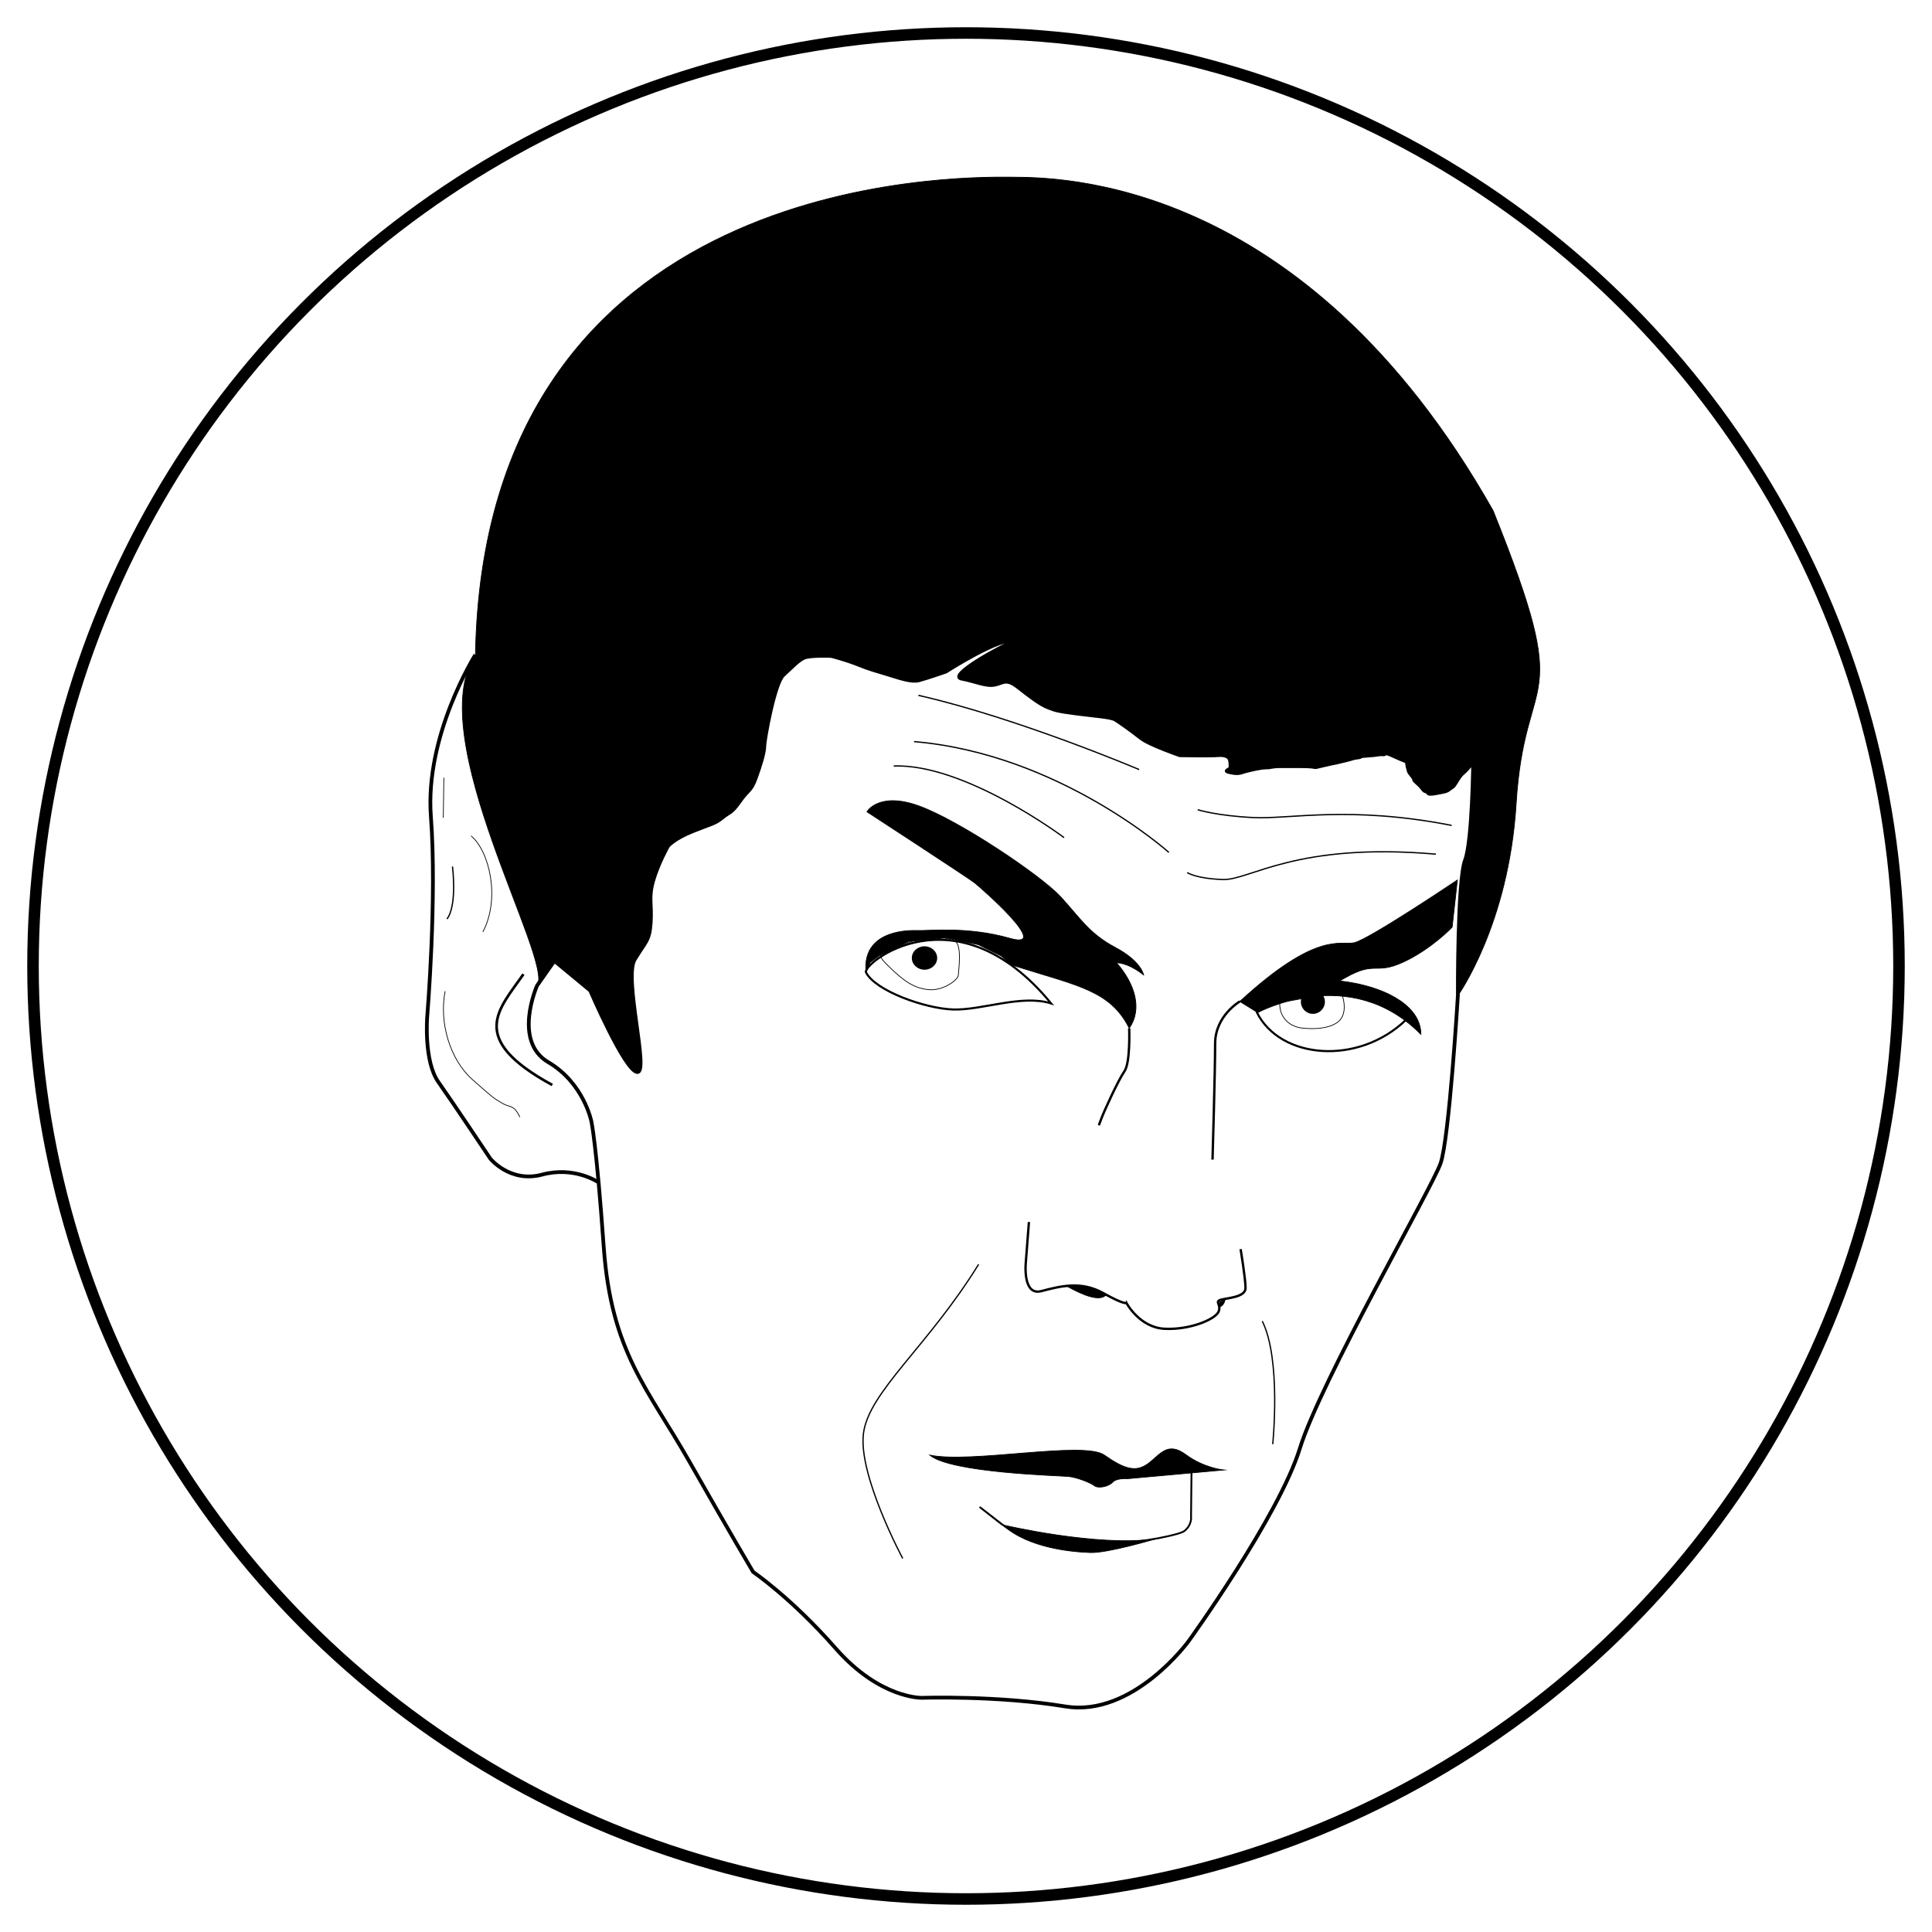 <?xml version="1.0" encoding="utf-8"?>
<!-- Generator: Adobe Illustrator 24.0.0, SVG Export Plug-In . SVG Version: 6.00 Build 0)  -->
<svg version="1.1" id="Layer_2" xmlns="http://www.w3.org/2000/svg" xmlns:xlink="http://www.w3.org/1999/xlink" x="0px" y="0px"
	 viewBox="0 0 1996.2 1996.2" style="enable-background:new 0 0 1996.2 1996.2;" xml:space="preserve">
<style type="text/css">
	.st0{fill:none;stroke:#000000;stroke-width:11.905;stroke-miterlimit:11.339;}
	.st1{fill:none;stroke:#000000;stroke-width:0.75;stroke-miterlimit:11.339;}
	.st2{stroke:#000000;stroke-width:0.75;stroke-miterlimit:11.339;}
	.st3{fill:none;stroke:#000000;stroke-width:2.168;stroke-miterlimit:11.339;}
	.st4{stroke:#000000;stroke-width:0.75;stroke-miterlimit:3;}
	.st5{fill:none;stroke:#000000;stroke-width:1.885;stroke-miterlimit:11.339;}
	.st6{fill:none;stroke:#000000;stroke-width:1.318;stroke-miterlimit:11.339;}
	.st7{fill:none;stroke:#000000;stroke-width:3.869;stroke-miterlimit:11.339;}
	.st8{fill:none;stroke:#000000;stroke-width:2.452;stroke-miterlimit:11.339;}
	.st9{fill:none;stroke:#000000;stroke-width:0.751;stroke-miterlimit:11.339;}
	.st10{fill:none;stroke:#000000;stroke-width:2.735;stroke-miterlimit:11.339;}
</style>
<g>
	<circle id="path829_1_" class="st0" cx="998.1" cy="998.1" r="964"/>
	<g id="g4688_1_" transform="translate(2.619,3.742)">
		<ellipse id="path4545_1_" cx="952.6" cy="986.1" rx="13.1" ry="12.1"/>
		<circle id="path4547_1_" cx="1353.9" cy="1031.4" r="12.4"/>
		<path id="path4549_1_" class="st1" d="M1319.6,1031.9c-0.5,24.1,21.9,26.4,21.9,26.4s24.3,3.8,37.6-5.6
			c13.3-9.5,4.1-31.1,4.1-31.1L1319.6,1031.9z"/>
		<path id="path4551_1_" class="st2" d="M1278.4,1031c57.3-42.2,187.3-21.2,187.1,34c-73.3-74.4-168.6-22.5-168.6-22.5L1278.4,1031z
			"/>
		<path id="path4553_1_" class="st3" d="M1450.4,1049.7c-49.7,48.1-130.4,40.8-154.3-7.3c-3.9-7.9,37.3-25.2,37.3-25.2"/>
		<path id="path4555_1_" class="st2" d="M1278.4,1031c79.1-72.8,103.5-57.9,117.9-60.6c14.4-2.7,106.9-64.9,106.9-64.9l-5.4,48.7
			c0,0-21.2,22.5-50.5,36.1c-29.3,13.5-28.4-1.8-60,16.2c-31.6,18-32.9,12.6-32.9,12.6"/>
		<path id="path4557_1_" class="st3" d="M1083.4,1033c-30.2-9.5-71.7,7.2-101,6.3c-29.3-0.9-80.7-19.4-90.2-38.3
			C887.2,992.9,984.6,912.6,1083.4,1033z"/>
		<path id="path4577_1_" class="st4" d="M892.2,1001L892.2,1001L892.2,1001c-4.1-41.5,38.8-43.7,52.3-43.3
			c13.5,0.5,52.3-4.5,96.5,8.1c44.2,12.6-30.2-52.3-36.5-57.3c-6.3-5-111.4-73.5-111.4-73.5s12.2-21.2,54.1-5.9
			c41.9,15.3,126.2,72.1,146.1,93.8c19.8,21.6,29.3,37.9,56.4,52.3c27.1,14.4,29.3,28.4,29.3,28.4s-14.4-12.2-28-12.6
			c18.9,21.6,27.1,47.8,13.1,67.6c-19.4-38.8-52.8-43.7-117.2-64c-1.6-0.5-3.2-1-4.8-1.4l-10.1-9.1l-23.8-11.8l-33.2-7l-38.4,3.7
			l-29.8,14l-10.5,7.8L892.2,1001z"/>
		<path id="path4580_1_" class="st1" d="M922.8,975.5c-10.8,9.2-24.6,2-7.9,18.5c16.7,16.5,27.1,23.4,42.2,24.8
			c15.1,1.4,30.2-10.4,30.4-14.7c0.2-4.3,4.4-32.9-4.1-35.8c-8.4-2.9-25.7-6.3-25.7-6.3L922.8,975.5z"/>
		<path id="path4582_1_" class="st2" d="M958,1499.7c42.8,9,159.2-14.9,180.4,0c21.2,14.9,32.9,18,45.5,8.6c12.6-9.5,19.8-23,38.8-9
			c18.9,14,39.2,15.8,39.2,15.8l-99.6,9c0,0-11.3-0.9-15.3,3.6c-4.1,4.5-14.9,6.8-18.9,3.6c-4.1-3.2-18-8.6-26.6-9.5
			C1092.8,1520.9,980.1,1518.2,958,1499.7z"/>
		<path id="path4584_1_" class="st5" d="M1228.5,1515l-0.5,48.2c0,0,1.4,8.1-6.8,14.9c-8.1,6.8-138.4,32-188.9-7.2
			c-50.5-39.2,0.9,0.9,0.9,0.9"/>
		<path id="path4586_1_" class="st6" d="M1008.5,1302.6c-52.3,84.8-113.6,131.7-119,174.9c-5.4,43.3,40.6,129,40.6,129l0,0l0,0"/>
		<path id="path4588_1_" class="st6" d="M1301.6,1361.3c19.8,39.7,10.8,127.1,10.8,127.1"/>
		<path id="path4590_1_" class="st7" d="M1503.7,1024.9c0,0-8.9,147.9-17.9,173.4c-8.9,25.5-123.7,224.5-145.4,294.6
			c-21.7,70.1-114.8,198.9-114.8,198.9s-57.4,79.1-127.5,67.6c-70.1-11.5-147.9-8.9-147.9-8.9s-43.4,1.3-89.3-51
			c-45.9-52.3-85.4-79.1-85.4-79.1s-24.2-40.8-66.3-114.8c-42.1-74-80.3-112.2-88-220.6s-12.8-130.1-12.8-130.1s-7.7-39.5-44.6-61.2
			c-37-21.7-11.5-79.1-11.5-79.1l17.9-25.5l37,30.6c0,0,35.7,82.9,48.5,84.2s-14-96.9-2.6-116.1c11.5-19.1,15.3-19.1,16.6-38.3
			c1.3-19.1-2.6-25.5,2.6-43.4s15.3-35.7,15.3-35.7s6.4-7.7,25.5-15.3c19.1-7.7,23-7.7,30.6-14c7.7-6.4,8.9-3.8,17.9-16.6
			c8.9-12.8,11.5-10.2,16.6-24.2c5.1-14,8.9-26.8,8.9-33.2c0-6.4,10.6-65.2,19.6-73.3c9-8.1,15.3-15.3,21.6-18
			c6.3-2.7,28-1.8,28-1.8s14.4,3.6,28,9c13.5,5.4,15.3,5.4,29.8,9.9c14.4,4.5,25.2,8.1,32.5,6.3c7.2-1.8,28-9,28-9
			s57.7-37,71.2-31.6c-15.8,5.9-69.4,36.1-55,38.8c14.4,2.7,25.2,8.1,34.3,6.3c9-1.8,11.7-7.2,24.3,2.7c12.6,9.9,23.4,18,30.7,20.7
			c7.2,2.7,8.1,3.6,28.9,6.3c20.7,2.7,36.1,3.6,40.6,6.3s17.1,11.7,26.2,18.9c9,7.2,40.6,18,40.6,18s32,0.6,39.7-0.1
			c7.7-0.6,11.5,1.9,12.1,5.1c0.6,3.2,0.6,3.2,0.6,7c0,3.8-8.9,3.8,0,5.7c8.9,1.9,10.8,0,15.9-1.3c5.1-1.3,15.3-3.8,21-3.8
			c5.7,0,5.1-1.3,14.7-1.3h20.4c22.3,0,9.6,2.6,23-0.6c13.4-3.2,8.9-1.9,14.7-3.2c5.7-1.3,5.1-1.3,10.8-2.6
			c5.7-1.3,5.1-1.9,10.8-2.6c5.7-0.6-0.6-1.3,10.2-1.9c10.8-0.6,12.1-1.9,15.9-1.3c3.8,0.6-0.6-3.8,11.5,1.9
			c12.1,5.7,12.8,4.5,13.4,7c0.6,2.6,0,1.9,1.3,6.4c1.3,4.5,0.6,2.6,4.5,7.7c3.8,5.1-1.3,1.3,5.1,7c6.4,5.7,5.7,7.7,8.9,8.3
			c3.2,0.6-0.6,3.8,9.6,1.9c10.2-1.9,11.5-1.9,14.7-4.5c3.2-2.6,3.2-1.3,6.4-6.4c3.2-5.1,4.5-7.7,8.3-10.8s9.6-10.8,9.6-10.8
			s-0.8,81.2-8.3,101.4C1503.1,905.4,1503.7,1024.9,1503.7,1024.9L1503.7,1024.9z"/>
		<path id="path4605_1_" class="st6" d="M920.8,787.7c74-2.6,176,74,176,74"/>
		<path id="path4607_1_" class="st6" d="M1481,878.8c-145.2-12.6-192.1,27.1-220,26.2c-28-0.9-37-7.2-37-7.2"/>
		<path id="path4609_1_" class="st6" d="M941.8,762.5c149.7,12.6,263.3,114.5,263.3,114.5"/>
		<path id="path4611_1_" class="st6" d="M946.3,714.7c102.8,23.4,228.1,76.7,228.1,76.7"/>
		<path id="path4613_1_" class="st6" d="M1497.3,849.1c-105.5-20.7-166.8-6.3-204.7-8.1c-37.9-1.8-57.7-8.1-57.7-8.1"/>
		<path id="path4615_1_" class="st8" d="M1060.5,1258.9c-3.2,41.4-3.2,41.4-3.2,41.4s-3.8,35.1,15.9,30c19.8-5.1,40.8-10.8,63.8,1.9
			c23,12.8,24.2,10.2,24.2,10.2s13.4,25.5,39.5,26.8c26.1,1.3,51.6-9.6,55.5-17.2c3.8-7.7-4.5-10.8,2.6-12.8
			c7-1.9,25.5-2.6,25.5-12.1c0-9.6-5.1-40.2-5.1-40.2l0,0"/>
		<path id="path4619_1_" class="st2" d="M1100.3,1325.5c18.2,10.2,33.2,15.1,39.5,9.1C1119.9,1321.2,1100.3,1325.5,1100.3,1325.5z"
			/>
		<path id="path4621_1_" class="st2" d="M1257.5,1346.7c5-1.9,5.6-7.5,5.6-7.5l-5.6,2.3V1346.7z"/>
		<path id="path4623_1_" class="st8" d="M1278.4,1031c0,0-25.5,14.7-25.5,43.5c0,28.9-2.7,119.9-2.7,119.9l0,0"/>
		<path id="path4625_1_" class="st8" d="M1164.1,1058.7c0,0,1.4,35.6-5,44.6c-6.3,9-20.7,40.6-23.4,47.8c-2.7,7.2-3,7.8-3,7.8"/>
		<path id="path4627_1_" class="st2" d="M1033.3,1571.8c0,0,98.1,23.2,158.3,14.4c0,0-49.8,14.9-67.6,14.2
			C1106.1,1599.8,1060.1,1596.2,1033.3,1571.8L1033.3,1571.8z"/>
		<path id="path4590-4_1_" class="st2" d="M1503.7,1024.9c0,0,52.5-73.1,60.2-197.9c9-145.7,61.9-89.9-23.8-303.1
			c-196.5-347.5-452.7-344.2-497.6-344.6c-59.8-0.6-545.1-3.4-553.9,493.7c-56.2,83.7,81.6,316.3,63.8,341.8l17.9-25.5l37,30.6
			c0,0,35.7,82.9,48.5,84.2c12.8,1.3-14-96.9-2.6-116.1c11.5-19.1,15.3-19.1,16.6-38.3c1.3-19.1-2.6-25.5,2.6-43.4
			s15.3-35.7,15.3-35.7s6.4-7.7,25.5-15.3c19.1-7.7,23-7.7,30.6-14c7.7-6.4,8.9-3.8,17.9-16.6c8.9-12.8,11.5-10.2,16.6-24.2
			c5.1-14,8.9-26.8,8.9-33.2c0-6.4,10.6-65.2,19.6-73.3c9-8.1,15.3-15.3,21.6-18c6.3-2.7,28-1.8,28-1.8s14.4,3.6,28,9
			s15.3,5.4,29.8,9.9c14.4,4.5,25.2,8.1,32.5,6.3c7.2-1.8,28-9,28-9s57.7-37,71.2-31.6c-15.8,5.9-69.4,36.1-55,38.8
			c14.4,2.7,25.2,8.1,34.3,6.3c9-1.8,11.7-7.2,24.3,2.7c12.6,9.9,23.4,18,30.7,20.7c7.2,2.7,8.1,3.6,28.9,6.3
			c20.7,2.7,36.1,3.6,40.6,6.3c4.5,2.7,17.1,11.7,26.2,18.9c9,7.2,40.6,18,40.6,18s32,0.6,39.7-0.1c7.7-0.6,11.5,1.9,12.1,5.1
			c0.6,3.2,0.6,3.2,0.6,7c0,3.8-8.9,3.8,0,5.7s10.8,0,15.9-1.3c5.1-1.3,15.3-3.8,21-3.8c5.7,0,5.1-1.3,14.7-1.3h20.4
			c22.3,0,9.6,2.6,23-0.6c13.4-3.2,8.9-1.9,14.7-3.2c5.7-1.3,5.1-1.3,10.8-2.6c5.7-1.3,5.1-1.9,10.8-2.6c5.7-0.6-0.6-1.3,10.2-1.9
			c10.8-0.6,12.1-1.9,15.9-1.3c3.8,0.6-0.6-3.8,11.5,1.9c12.1,5.7,12.8,4.5,13.4,7c0.6,2.6,0,1.9,1.3,6.4c1.3,4.5,0.6,2.6,4.5,7.7
			c3.8,5.1-1.3,1.3,5.1,7c6.4,5.7,5.7,7.7,8.9,8.3c3.2,0.6-0.6,3.8,9.6,1.9c10.2-1.9,11.5-1.9,14.7-4.5c3.2-2.6,3.2-1.3,6.4-6.4
			c3.2-5.1,4.5-7.7,8.3-10.8c3.8-3.2,9.6-10.8,9.6-10.8s-0.8,81.2-8.3,101.4C1503.1,905.4,1503.7,1024.9,1503.7,1024.9
			L1503.7,1024.9z"/>
		<path id="path4644_1_" class="st7" d="M488.5,672.9c0,0-52.3,82.9-45.9,167.1s-3.8,206.6-3.8,206.6s-3.8,45.9,11.5,67.6
			c15.3,21.7,53.6,79.1,53.6,79.1s20.4,25.5,53.6,16.6c33.2-8.9,57.5,7.6,57.5,7.6"/>
		<path id="path4646_1_" class="st1" d="M455.4,841.2l0.6-41.4"/>
		<path id="path4648_1_" class="st6" d="M459.2,945.8c10.8-14,5.7-54.2,5.7-54.2"/>
		<path id="path4650_1_" class="st1" d="M457.3,1020.4c-6.4,32.5,5.1,70.8,28.1,91.2c23,20.4,22,19.1,29.3,23.6
			c7.3,4.5,8.6,3.1,12.8,5.7c4.1,2.6,7,9.6,7,9.6l0,0"/>
		<path id="path4652_1_" class="st9" d="M496.3,959.1c18-33.8,7.2-83-12.2-99.2"/>
		<path id="path4654_1_" class="st10" d="M568,1117.3c-88.4-48.2-55-78-29.8-114.5"/>
	</g>
</g>
</svg>
